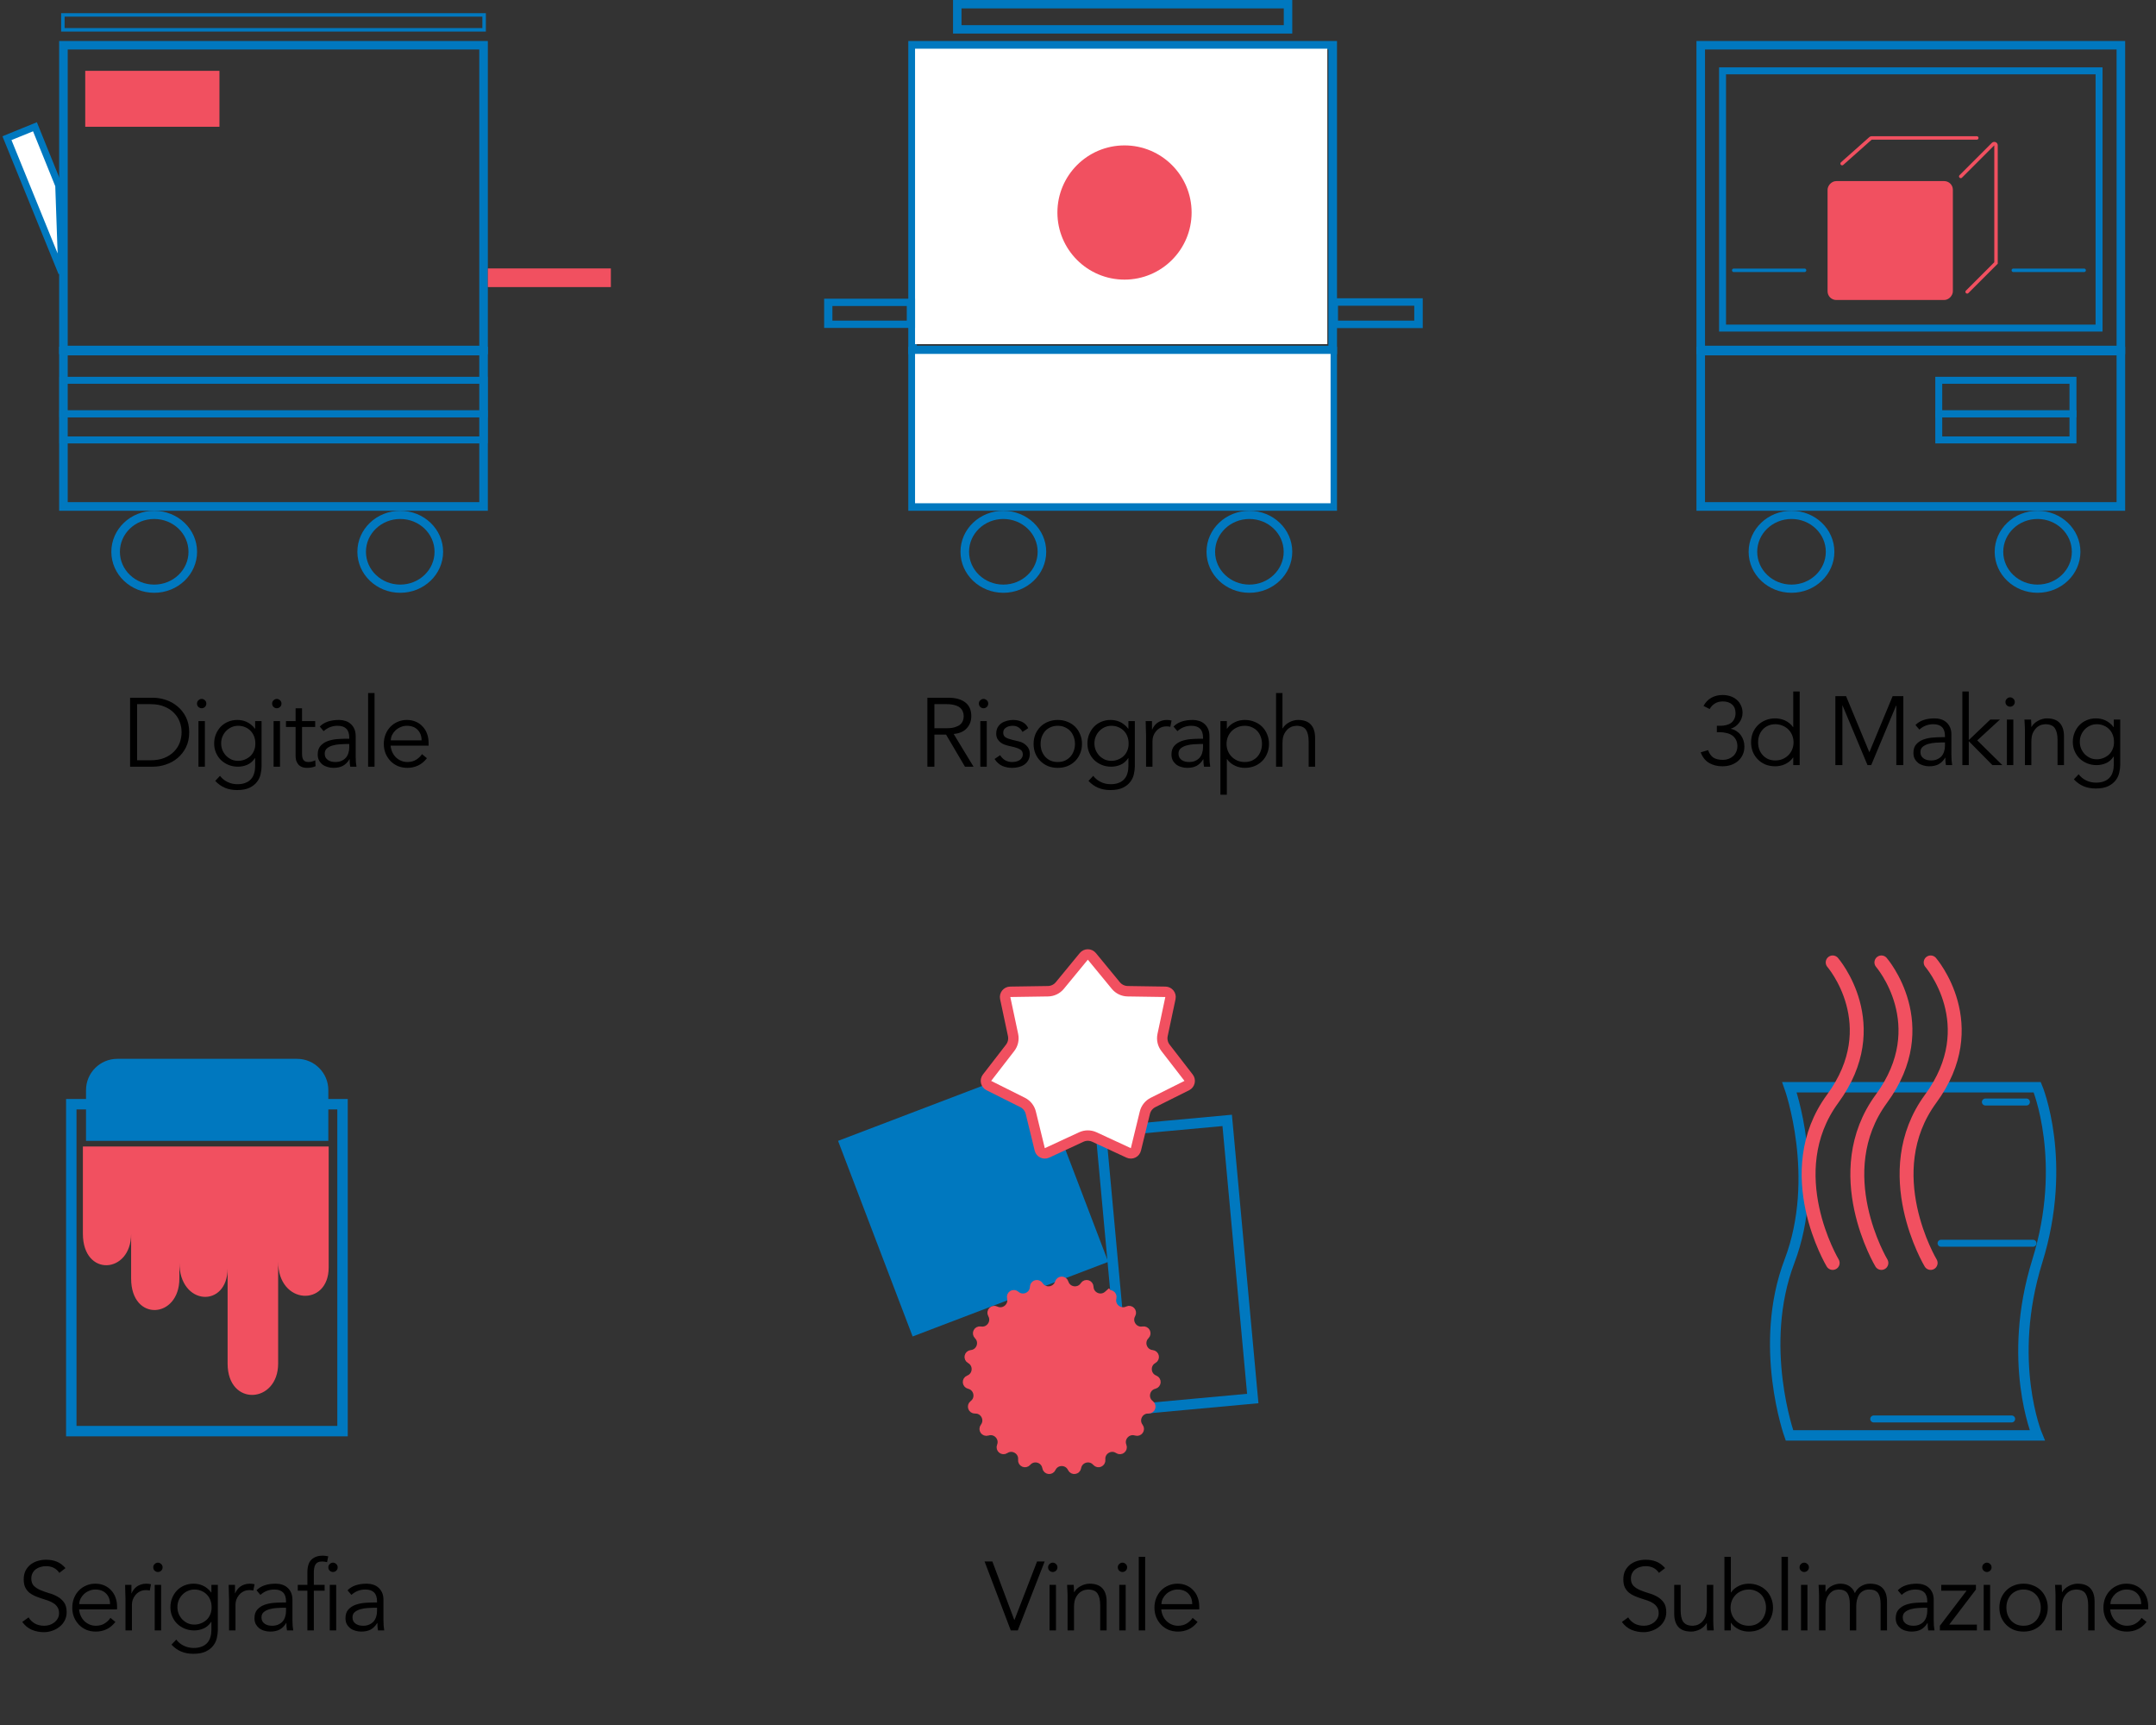 <svg width="620" height="496" viewBox="0 0 620 496" fill="none" xmlns="http://www.w3.org/2000/svg">
<rect x="0" y="0" width="620" height="496" fill="#333333" stroke="none"/>
<path d="M39.424 218.602H43.344C44.856 218.602 46.163 218.378 47.264 217.93C48.384 217.464 49.308 216.857 50.036 216.11C50.783 215.345 51.333 214.486 51.688 213.534C52.043 212.564 52.22 211.565 52.22 210.538C52.22 209.512 52.043 208.522 51.688 207.57C51.333 206.6 50.783 205.741 50.036 204.994C49.308 204.229 48.384 203.622 47.264 203.174C46.163 202.708 44.856 202.474 43.344 202.474H39.424V218.602ZM37.408 200.626H43.988C45.22 200.626 46.452 200.832 47.684 201.242C48.935 201.653 50.055 202.278 51.044 203.118C52.052 203.94 52.864 204.976 53.48 206.226C54.096 207.458 54.404 208.896 54.404 210.538C54.404 212.2 54.096 213.646 53.48 214.878C52.864 216.11 52.052 217.146 51.044 217.986C50.055 218.808 48.935 219.424 47.684 219.834C46.452 220.245 45.22 220.45 43.988 220.45H37.408V200.626ZM59.338 202.306C59.338 202.698 59.198 203.025 58.918 203.286C58.638 203.529 58.33 203.65 57.994 203.65C57.658 203.65 57.35 203.529 57.07 203.286C56.79 203.025 56.65 202.698 56.65 202.306C56.65 201.914 56.79 201.597 57.07 201.354C57.35 201.093 57.658 200.962 57.994 200.962C58.33 200.962 58.638 201.093 58.918 201.354C59.198 201.597 59.338 201.914 59.338 202.306ZM58.918 220.45H57.07V207.346H58.918V220.45ZM63.6 213.73C63.6 214.421 63.722 215.074 63.965 215.69C64.226 216.288 64.571 216.82 65.001 217.286C65.448 217.734 65.962 218.098 66.54 218.378C67.138 218.64 67.782 218.77 68.472 218.77C69.144 218.77 69.779 218.649 70.376 218.406C70.993 218.164 71.534 217.828 72.001 217.398C72.467 216.95 72.822 216.418 73.064 215.802C73.326 215.186 73.447 214.496 73.428 213.73C73.428 213.04 73.317 212.396 73.093 211.798C72.868 211.182 72.542 210.65 72.112 210.202C71.683 209.736 71.16 209.372 70.544 209.11C69.928 208.83 69.238 208.69 68.472 208.69C67.782 208.69 67.138 208.83 66.54 209.11C65.962 209.372 65.448 209.736 65.001 210.202C64.571 210.65 64.226 211.182 63.965 211.798C63.722 212.396 63.6 213.04 63.6 213.73ZM63.264 223.082C63.806 223.81 64.506 224.389 65.365 224.818C66.242 225.266 67.213 225.49 68.276 225.49C69.21 225.49 70.003 225.35 70.656 225.07C71.31 224.809 71.832 224.445 72.225 223.978C72.635 223.512 72.924 222.961 73.093 222.326C73.279 221.71 73.373 221.048 73.373 220.338V217.986H73.317C72.719 218.882 71.991 219.517 71.132 219.89C70.274 220.264 69.368 220.45 68.416 220.45C67.465 220.45 66.569 220.282 65.728 219.946C64.907 219.61 64.189 219.153 63.572 218.574C62.956 217.977 62.471 217.268 62.117 216.446C61.762 215.625 61.584 214.738 61.584 213.786C61.584 212.834 61.752 211.948 62.089 211.126C62.425 210.305 62.882 209.586 63.461 208.97C64.058 208.354 64.758 207.878 65.561 207.542C66.382 207.188 67.278 207.01 68.249 207.01C68.641 207.01 69.051 207.048 69.481 207.122C69.928 207.197 70.367 207.328 70.796 207.514C71.245 207.701 71.683 207.962 72.112 208.298C72.542 208.616 72.943 209.026 73.317 209.53H73.373V207.346H75.221V220.338C75.221 221.048 75.127 221.804 74.941 222.606C74.772 223.409 74.427 224.146 73.904 224.818C73.4 225.49 72.691 226.05 71.776 226.498C70.862 226.946 69.667 227.17 68.192 227.17C66.886 227.17 65.719 226.956 64.692 226.526C63.666 226.097 62.733 225.434 61.892 224.538L63.264 223.082ZM80.942 202.306C80.942 202.698 80.802 203.025 80.522 203.286C80.242 203.529 79.934 203.65 79.598 203.65C79.262 203.65 78.954 203.529 78.674 203.286C78.394 203.025 78.254 202.698 78.254 202.306C78.254 201.914 78.394 201.597 78.674 201.354C78.954 201.093 79.262 200.962 79.598 200.962C79.934 200.962 80.242 201.093 80.522 201.354C80.802 201.597 80.942 201.914 80.942 202.306ZM80.522 220.45H78.674V207.346H80.522V220.45ZM90.636 209.026H86.856V216.754C86.856 217.24 86.903 217.641 86.996 217.958C87.09 218.257 87.22 218.49 87.388 218.658C87.556 218.826 87.752 218.948 87.976 219.022C88.219 219.078 88.48 219.106 88.76 219.106C89.078 219.106 89.404 219.06 89.74 218.966C90.076 218.873 90.384 218.752 90.664 218.602L90.748 220.31C90.058 220.628 89.227 220.786 88.256 220.786C87.902 220.786 87.528 220.74 87.136 220.646C86.763 220.553 86.418 220.376 86.1 220.114C85.783 219.853 85.522 219.498 85.316 219.05C85.111 218.602 85.008 218.014 85.008 217.286V209.026H82.236V207.346H85.008V203.65H86.856V207.346H90.636V209.026ZM99.485 213.926C99.018 213.926 98.43 213.954 97.721 214.01C97.03 214.048 96.358 214.16 95.705 214.346C95.07 214.514 94.52 214.785 94.053 215.158C93.605 215.532 93.381 216.045 93.381 216.698C93.381 217.128 93.465 217.501 93.633 217.818C93.82 218.117 94.062 218.369 94.361 218.574C94.66 218.761 94.986 218.901 95.341 218.994C95.714 219.069 96.088 219.106 96.461 219.106C97.133 219.106 97.712 218.994 98.197 218.77C98.701 218.546 99.121 218.248 99.457 217.874C99.793 217.482 100.036 217.034 100.185 216.53C100.353 216.008 100.437 215.457 100.437 214.878V213.926H99.485ZM100.437 212.414V212.078C100.437 209.82 99.317 208.69 97.077 208.69C95.546 208.69 94.212 209.204 93.073 210.23L91.953 208.914C93.185 207.645 95.033 207.01 97.497 207.01C98.132 207.01 98.738 207.104 99.317 207.29C99.914 207.477 100.428 207.766 100.857 208.158C101.286 208.532 101.632 209.008 101.893 209.586C102.154 210.165 102.285 210.856 102.285 211.658V217.51C102.285 218.014 102.304 218.546 102.341 219.106C102.397 219.648 102.453 220.096 102.509 220.45H100.717C100.661 220.133 100.614 219.788 100.577 219.414C100.558 219.041 100.549 218.677 100.549 218.322H100.493C99.952 219.2 99.308 219.834 98.561 220.226C97.833 220.6 96.937 220.786 95.873 220.786C95.294 220.786 94.734 220.702 94.193 220.534C93.652 220.385 93.166 220.152 92.737 219.834C92.326 219.498 91.99 219.097 91.729 218.63C91.486 218.145 91.365 217.585 91.365 216.95C91.365 215.886 91.636 215.056 92.177 214.458C92.737 213.842 93.428 213.385 94.249 213.086C95.089 212.788 95.976 212.601 96.909 212.526C97.861 212.452 98.729 212.414 99.513 212.414H100.437ZM107.705 220.45H105.857V199.282H107.705V220.45ZM121.235 212.89C121.235 211.64 120.862 210.632 120.115 209.866C119.369 209.082 118.323 208.69 116.979 208.69C116.382 208.69 115.803 208.812 115.243 209.054C114.683 209.278 114.189 209.586 113.759 209.978C113.349 210.37 113.013 210.818 112.751 211.322C112.509 211.826 112.387 212.349 112.387 212.89H121.235ZM112.331 214.402C112.387 215.056 112.546 215.672 112.807 216.25C113.069 216.829 113.414 217.333 113.843 217.762C114.273 218.173 114.767 218.5 115.327 218.742C115.887 218.985 116.494 219.106 117.147 219.106C118.137 219.106 118.986 218.882 119.695 218.434C120.423 217.968 120.974 217.436 121.347 216.838L122.775 218.014C121.991 219.004 121.123 219.713 120.171 220.142C119.238 220.572 118.23 220.786 117.147 220.786C116.177 220.786 115.271 220.618 114.431 220.282C113.61 219.928 112.901 219.442 112.303 218.826C111.706 218.21 111.23 217.482 110.875 216.642C110.539 215.802 110.371 214.888 110.371 213.898C110.371 212.909 110.539 211.994 110.875 211.154C111.211 210.314 111.678 209.586 112.275 208.97C112.873 208.354 113.573 207.878 114.375 207.542C115.178 207.188 116.046 207.01 116.979 207.01C117.969 207.01 118.855 207.188 119.639 207.542C120.423 207.897 121.077 208.373 121.599 208.97C122.141 209.549 122.551 210.24 122.831 211.042C123.111 211.826 123.251 212.666 123.251 213.562V214.402H112.331Z" fill="black"/>
<path d="M10.053 36.449L2 39.728L17.766 78.45L16.888 53.339L10.053 36.449Z" fill="white" stroke="#0078BF" stroke-width="2"/>
<path fill-rule="evenodd" clip-rule="evenodd" d="M137.824 14.226H19.474V99.408H137.824V14.226ZM17.008 11.792V101.842H140.29V11.792H17.008Z" fill="#0078BF"/>
<path fill-rule="evenodd" clip-rule="evenodd" d="M137.824 102.18H19.474V144.384H137.824V102.18ZM17.008 99.698V146.866H140.29V99.698H17.008Z" fill="#0078BF"/>
<path fill-rule="evenodd" clip-rule="evenodd" d="M44.344 168.092C49.791 168.092 54.207 163.868 54.207 158.658C54.207 153.448 49.791 149.225 44.344 149.225C38.898 149.225 34.482 153.448 34.482 158.658C34.482 163.868 38.898 168.092 44.344 168.092ZM44.344 170.451C51.153 170.451 56.673 165.171 56.673 158.658C56.673 152.146 51.153 146.866 44.344 146.866C37.536 146.866 32.016 152.146 32.016 158.658C32.016 165.171 37.536 170.451 44.344 170.451Z" fill="#0078BF"/>
<path fill-rule="evenodd" clip-rule="evenodd" d="M115.097 168.092C120.544 168.092 124.96 163.868 124.96 158.658C124.96 153.448 120.544 149.225 115.097 149.225C109.651 149.225 105.235 153.448 105.235 158.658C105.235 163.868 109.651 168.092 115.097 168.092ZM115.097 170.451C121.906 170.451 127.426 165.171 127.426 158.658C127.426 152.146 121.906 146.866 115.097 146.866C108.289 146.866 102.769 152.146 102.769 158.658C102.769 165.171 108.289 170.451 115.097 170.451Z" fill="#0078BF"/>
<rect x="18.08" y="4.288" width="121.138" height="4.288" stroke="#0078BF"/>
<rect x="18.08" y="109.346" width="121.138" height="9.648" stroke="#0078BF" stroke-width="2"/>
<rect width="38.593" height="16.08" transform="matrix(1 0 0 -1 24.512 36.449)" fill="#F15060"/>
<rect x="140.29" y="77.185" width="35.377" height="5.36" fill="#F15060"/>
<rect x="18.08" y="118.994" width="121.138" height="7.504" stroke="#0078BF" stroke-width="2"/>
<path d="M493.712 208.688H494.748C495.327 208.688 495.877 208.623 496.4 208.492C496.941 208.361 497.408 208.156 497.8 207.876C498.192 207.577 498.5 207.195 498.724 206.728C498.967 206.261 499.088 205.701 499.088 205.048C499.088 203.984 498.761 203.163 498.108 202.584C497.473 201.987 496.577 201.688 495.42 201.688C494.58 201.688 493.843 201.875 493.208 202.248C492.573 202.621 492.051 203.163 491.64 203.872L489.876 202.976C490.473 201.912 491.229 201.128 492.144 200.624C493.077 200.101 494.151 199.84 495.364 199.84C496.148 199.84 496.885 199.952 497.576 200.176C498.267 200.4 498.873 200.736 499.396 201.184C499.919 201.613 500.329 202.155 500.628 202.808C500.945 203.443 501.104 204.171 501.104 204.992C501.104 205.533 501.011 206.047 500.824 206.532C500.656 207.017 500.413 207.456 500.096 207.848C499.797 208.24 499.443 208.585 499.032 208.884C498.621 209.164 498.192 209.379 497.744 209.528L497.828 209.584C498.388 209.696 498.901 209.911 499.368 210.228C499.835 210.527 500.236 210.9 500.572 211.348C500.908 211.796 501.169 212.3 501.356 212.86C501.543 213.42 501.636 214.008 501.636 214.624C501.636 215.539 501.468 216.351 501.132 217.06C500.796 217.769 500.339 218.367 499.76 218.852C499.181 219.337 498.509 219.711 497.744 219.972C496.979 220.215 496.167 220.336 495.308 220.336C493.852 220.336 492.583 220.019 491.5 219.384C490.417 218.749 489.605 217.732 489.064 216.332L491.192 215.688C491.528 216.64 492.023 217.349 492.676 217.816C493.348 218.264 494.281 218.488 495.476 218.488C496.036 218.488 496.568 218.395 497.072 218.208C497.576 218.021 498.015 217.76 498.388 217.424C498.78 217.069 499.079 216.649 499.284 216.164C499.508 215.679 499.62 215.147 499.62 214.568C499.62 213.821 499.48 213.196 499.2 212.692C498.92 212.169 498.547 211.749 498.08 211.432C497.613 211.115 497.072 210.891 496.456 210.76C495.859 210.611 495.233 210.536 494.58 210.536H493.712V208.688ZM505.575 213.448C505.575 214.176 505.687 214.857 505.911 215.492C506.153 216.127 506.489 216.677 506.919 217.144C507.348 217.611 507.861 217.984 508.459 218.264C509.075 218.525 509.765 218.656 510.531 218.656C511.277 218.656 511.968 218.525 512.603 218.264C513.256 217.984 513.816 217.611 514.283 217.144C514.749 216.677 515.113 216.127 515.375 215.492C515.636 214.857 515.767 214.176 515.767 213.448C515.767 212.72 515.636 212.039 515.375 211.404C515.113 210.769 514.749 210.219 514.283 209.752C513.816 209.285 513.256 208.921 512.603 208.66C511.968 208.38 511.277 208.24 510.531 208.24C509.765 208.24 509.075 208.38 508.459 208.66C507.861 208.921 507.348 209.285 506.919 209.752C506.489 210.219 506.153 210.769 505.911 211.404C505.687 212.039 505.575 212.72 505.575 213.448ZM517.531 220H515.683V217.816H515.627C515.328 218.264 514.973 218.647 514.563 218.964C514.152 219.281 513.723 219.543 513.275 219.748C512.827 219.953 512.36 220.103 511.875 220.196C511.408 220.289 510.96 220.336 510.531 220.336C509.504 220.336 508.561 220.168 507.703 219.832C506.863 219.477 506.135 218.992 505.519 218.376C504.903 217.76 504.417 217.032 504.063 216.192C503.727 215.352 503.559 214.437 503.559 213.448C503.559 212.459 503.727 211.544 504.063 210.704C504.417 209.864 504.903 209.136 505.519 208.52C506.135 207.904 506.863 207.428 507.703 207.092C508.561 206.737 509.504 206.56 510.531 206.56C510.96 206.56 511.408 206.607 511.875 206.7C512.36 206.793 512.827 206.943 513.275 207.148C513.723 207.353 514.152 207.615 514.563 207.932C514.973 208.249 515.328 208.632 515.627 209.08H515.683V198.832H517.531V220ZM537.569 216.304L544.261 200.176H547.341V220H545.325V202.864H545.269L538.101 220H537.037L529.869 202.864H529.813V220H527.797V200.176H530.877L537.569 216.304ZM558.363 213.476C557.896 213.476 557.308 213.504 556.599 213.56C555.908 213.597 555.236 213.709 554.583 213.896C553.948 214.064 553.398 214.335 552.931 214.708C552.483 215.081 552.259 215.595 552.259 216.248C552.259 216.677 552.343 217.051 552.511 217.368C552.698 217.667 552.94 217.919 553.239 218.124C553.538 218.311 553.864 218.451 554.219 218.544C554.592 218.619 554.966 218.656 555.339 218.656C556.011 218.656 556.59 218.544 557.075 218.32C557.579 218.096 557.999 217.797 558.335 217.424C558.671 217.032 558.914 216.584 559.063 216.08C559.231 215.557 559.315 215.007 559.315 214.428V213.476H558.363ZM559.315 211.964V211.628C559.315 209.369 558.195 208.24 555.955 208.24C554.424 208.24 553.09 208.753 551.951 209.78L550.831 208.464C552.063 207.195 553.911 206.56 556.375 206.56C557.01 206.56 557.616 206.653 558.195 206.84C558.792 207.027 559.306 207.316 559.735 207.708C560.164 208.081 560.51 208.557 560.771 209.136C561.032 209.715 561.163 210.405 561.163 211.208V217.06C561.163 217.564 561.182 218.096 561.219 218.656C561.275 219.197 561.331 219.645 561.387 220H559.595C559.539 219.683 559.492 219.337 559.455 218.964C559.436 218.591 559.427 218.227 559.427 217.872H559.371C558.83 218.749 558.186 219.384 557.439 219.776C556.711 220.149 555.815 220.336 554.751 220.336C554.172 220.336 553.612 220.252 553.071 220.084C552.53 219.935 552.044 219.701 551.615 219.384C551.204 219.048 550.868 218.647 550.607 218.18C550.364 217.695 550.243 217.135 550.243 216.5C550.243 215.436 550.514 214.605 551.055 214.008C551.615 213.392 552.306 212.935 553.127 212.636C553.967 212.337 554.854 212.151 555.787 212.076C556.739 212.001 557.607 211.964 558.391 211.964H559.315ZM566.162 212.804L572.35 206.896H575.122L568.598 212.888L575.822 220H572.966L566.162 213.112V220H564.314V198.832H566.162V212.804ZM579.39 201.856C579.39 202.248 579.25 202.575 578.97 202.836C578.69 203.079 578.382 203.2 578.046 203.2C577.71 203.2 577.402 203.079 577.122 202.836C576.842 202.575 576.702 202.248 576.702 201.856C576.702 201.464 576.842 201.147 577.122 200.904C577.402 200.643 577.71 200.512 578.046 200.512C578.382 200.512 578.69 200.643 578.97 200.904C579.25 201.147 579.39 201.464 579.39 201.856ZM578.97 220H577.122V206.896H578.97V220ZM584.073 206.896C584.11 207.251 584.129 207.605 584.129 207.96C584.147 208.296 584.157 208.641 584.157 208.996H584.213C584.418 208.641 584.679 208.315 584.997 208.016C585.314 207.717 585.669 207.465 586.061 207.26C586.453 207.036 586.863 206.868 587.293 206.756C587.741 206.625 588.179 206.56 588.609 206.56C590.289 206.56 591.53 207.008 592.333 207.904C593.135 208.781 593.537 210.041 593.537 211.684V220H591.689V212.748C591.689 211.292 591.437 210.181 590.933 209.416C590.429 208.632 589.495 208.24 588.133 208.24C588.039 208.24 587.778 208.277 587.349 208.352C586.919 208.427 586.462 208.632 585.977 208.968C585.51 209.304 585.09 209.808 584.717 210.48C584.343 211.152 584.157 212.085 584.157 213.28V220H582.309V209.78C582.309 209.425 582.29 208.977 582.253 208.436C582.234 207.895 582.206 207.381 582.169 206.896H584.073ZM598.091 213.28C598.091 213.971 598.213 214.624 598.455 215.24C598.717 215.837 599.062 216.369 599.491 216.836C599.939 217.284 600.453 217.648 601.031 217.928C601.629 218.189 602.273 218.32 602.963 218.32C603.635 218.32 604.27 218.199 604.867 217.956C605.483 217.713 606.025 217.377 606.491 216.948C606.958 216.5 607.313 215.968 607.555 215.352C607.817 214.736 607.938 214.045 607.919 213.28C607.919 212.589 607.807 211.945 607.583 211.348C607.359 210.732 607.033 210.2 606.603 209.752C606.174 209.285 605.651 208.921 605.035 208.66C604.419 208.38 603.729 208.24 602.963 208.24C602.273 208.24 601.629 208.38 601.031 208.66C600.453 208.921 599.939 209.285 599.491 209.752C599.062 210.2 598.717 210.732 598.455 211.348C598.213 211.945 598.091 212.589 598.091 213.28ZM597.755 222.632C598.297 223.36 598.997 223.939 599.855 224.368C600.733 224.816 601.703 225.04 602.767 225.04C603.701 225.04 604.494 224.9 605.147 224.62C605.801 224.359 606.323 223.995 606.715 223.528C607.126 223.061 607.415 222.511 607.583 221.876C607.77 221.26 607.863 220.597 607.863 219.888V217.536H607.807C607.21 218.432 606.482 219.067 605.623 219.44C604.765 219.813 603.859 220 602.907 220C601.955 220 601.059 219.832 600.219 219.496C599.398 219.16 598.679 218.703 598.063 218.124C597.447 217.527 596.962 216.817 596.607 215.996C596.253 215.175 596.075 214.288 596.075 213.336C596.075 212.384 596.243 211.497 596.579 210.676C596.915 209.855 597.373 209.136 597.951 208.52C598.549 207.904 599.249 207.428 600.051 207.092C600.873 206.737 601.769 206.56 602.739 206.56C603.131 206.56 603.542 206.597 603.971 206.672C604.419 206.747 604.858 206.877 605.287 207.064C605.735 207.251 606.174 207.512 606.603 207.848C607.033 208.165 607.434 208.576 607.807 209.08H607.863V206.896H609.711V219.888C609.711 220.597 609.618 221.353 609.431 222.156C609.263 222.959 608.918 223.696 608.395 224.368C607.891 225.04 607.182 225.6 606.267 226.048C605.353 226.496 604.158 226.72 602.683 226.72C601.377 226.72 600.21 226.505 599.183 226.076C598.157 225.647 597.223 224.984 596.383 224.088L597.755 222.632Z" fill="black"/>
<path fill-rule="evenodd" clip-rule="evenodd" d="M608.663 14.226H490.313V99.407H608.663V14.226ZM487.847 11.792V101.841H611.129V11.792H487.847Z" fill="#0078BF"/>
<path fill-rule="evenodd" clip-rule="evenodd" d="M608.663 102.18H490.313V144.383H608.663V102.18ZM487.847 99.697V146.866H611.129V99.697H487.847Z" fill="#0078BF"/>
<path fill-rule="evenodd" clip-rule="evenodd" d="M515.183 168.092C520.63 168.092 525.046 163.868 525.046 158.658C525.046 153.448 520.63 149.224 515.183 149.224C509.736 149.224 505.321 153.448 505.321 158.658C505.321 163.868 509.736 168.092 515.183 168.092ZM515.183 170.45C521.992 170.45 527.512 165.171 527.512 158.658C527.512 152.145 521.992 146.866 515.183 146.866C508.375 146.866 502.855 152.145 502.855 158.658C502.855 165.171 508.375 170.45 515.183 170.45Z" fill="#0078BF"/>
<path fill-rule="evenodd" clip-rule="evenodd" d="M585.936 168.092C591.383 168.092 595.799 163.868 595.799 158.658C595.799 153.448 591.383 149.224 585.936 149.224C580.489 149.224 576.074 153.448 576.074 158.658C576.074 163.868 580.489 168.092 585.936 168.092ZM585.936 170.45C592.745 170.45 598.265 165.171 598.265 158.658C598.265 152.145 592.745 146.866 585.936 146.866C579.128 146.866 573.608 152.145 573.608 158.658C573.608 165.171 579.128 170.45 585.936 170.45Z" fill="#0078BF"/>
<rect x="557.528" y="109.345" width="38.593" height="9.648" stroke="#0078BF" stroke-width="2"/>
<rect width="108.274" height="73.969" transform="matrix(1 0 0 -1 495.351 94.337)" stroke="#0078BF" stroke-width="2"/>
<path d="M498.567 77.721H518.935M578.968 77.721H599.337" stroke="#0078BF" stroke-linecap="round"/>
<rect width="35.033" height="33.19" rx="2" transform="matrix(1 0 0 -1 526.054 85.761)" fill="#F15060" stroke="#F15060"/>
<path d="M563.853 50.727L573.141 41.44C573.456 41.125 573.994 41.348 573.994 41.793V75.62L565.697 83.917M568.463 39.664C568.463 39.664 550.817 39.664 538.227 39.664C538.105 39.664 537.988 39.709 537.897 39.791L529.741 47.04" stroke="#F15060" stroke-linecap="round"/>
<rect x="557.528" y="118.993" width="38.593" height="7.504" stroke="#0078BF" stroke-width="2"/>
<path d="M477.068 452.258C476.191 450.97 474.912 450.326 473.232 450.326C472.709 450.326 472.196 450.401 471.692 450.55C471.188 450.681 470.731 450.895 470.32 451.194C469.928 451.474 469.611 451.847 469.368 452.314C469.125 452.762 469.004 453.294 469.004 453.91C469.004 454.806 469.256 455.506 469.76 456.01C470.264 456.495 470.889 456.897 471.636 457.214C472.383 457.531 473.195 457.821 474.072 458.082C474.968 458.325 475.789 458.661 476.536 459.09C477.283 459.501 477.908 460.051 478.412 460.742C478.916 461.433 479.168 462.375 479.168 463.57C479.168 464.466 478.972 465.278 478.58 466.006C478.207 466.715 477.703 467.313 477.068 467.798C476.452 468.283 475.752 468.657 474.968 468.918C474.203 469.179 473.428 469.31 472.644 469.31C471.431 469.31 470.273 469.086 469.172 468.638C468.089 468.171 467.165 467.415 466.4 466.37L468.22 465.054C468.649 465.782 469.247 466.37 470.012 466.818C470.777 467.247 471.683 467.462 472.728 467.462C473.232 467.462 473.736 467.387 474.24 467.238C474.744 467.07 475.192 466.837 475.584 466.538C475.995 466.221 476.331 465.838 476.592 465.39C476.853 464.942 476.984 464.429 476.984 463.85C476.984 463.159 476.835 462.59 476.536 462.142C476.256 461.675 475.873 461.293 475.388 460.994C474.921 460.677 474.38 460.415 473.764 460.21C473.167 460.005 472.541 459.799 471.888 459.594C471.253 459.389 470.628 459.155 470.012 458.894C469.415 458.633 468.873 458.306 468.388 457.914C467.921 457.503 467.539 456.999 467.24 456.402C466.96 455.786 466.82 455.021 466.82 454.106C466.82 453.154 466.997 452.323 467.352 451.614C467.725 450.905 468.211 450.317 468.808 449.85C469.424 449.383 470.115 449.038 470.88 448.814C471.645 448.59 472.429 448.478 473.232 448.478C474.352 448.478 475.369 448.655 476.284 449.01C477.199 449.365 478.048 449.99 478.832 450.886L477.068 452.258ZM490.919 468.806C490.881 468.451 490.853 468.106 490.835 467.77C490.835 467.415 490.835 467.061 490.835 466.706H490.779C490.573 467.061 490.312 467.387 489.995 467.686C489.677 467.985 489.323 468.246 488.931 468.47C488.539 468.675 488.119 468.834 487.671 468.946C487.241 469.077 486.812 469.142 486.383 469.142C484.703 469.142 483.461 468.703 482.659 467.826C481.856 466.93 481.455 465.661 481.455 464.018V455.702H483.303V462.954C483.303 463.682 483.359 464.326 483.471 464.886C483.583 465.446 483.769 465.922 484.031 466.314C484.311 466.687 484.675 466.977 485.123 467.182C485.589 467.369 486.168 467.462 486.859 467.462C486.952 467.462 487.213 467.425 487.643 467.35C488.072 467.275 488.52 467.07 488.987 466.734C489.472 466.398 489.901 465.894 490.275 465.222C490.648 464.55 490.835 463.617 490.835 462.422V455.702H492.683V465.922C492.683 466.277 492.692 466.725 492.711 467.266C492.748 467.807 492.785 468.321 492.823 468.806H490.919ZM507.849 462.254C507.849 461.526 507.728 460.845 507.485 460.21C507.261 459.575 506.935 459.025 506.505 458.558C506.076 458.091 505.553 457.727 504.937 457.466C504.34 457.186 503.659 457.046 502.893 457.046C502.128 457.046 501.428 457.186 500.793 457.466C500.159 457.727 499.608 458.091 499.141 458.558C498.675 459.025 498.311 459.575 498.049 460.21C497.788 460.845 497.657 461.526 497.657 462.254C497.657 462.982 497.788 463.663 498.049 464.298C498.311 464.933 498.675 465.483 499.141 465.95C499.608 466.417 500.159 466.79 500.793 467.07C501.428 467.331 502.128 467.462 502.893 467.462C503.659 467.462 504.34 467.331 504.937 467.07C505.553 466.79 506.076 466.417 506.505 465.95C506.935 465.483 507.261 464.933 507.485 464.298C507.728 463.663 507.849 462.982 507.849 462.254ZM495.893 447.638H497.741V457.886H497.797C498.096 457.438 498.451 457.055 498.861 456.738C499.272 456.421 499.701 456.159 500.149 455.954C500.597 455.749 501.055 455.599 501.521 455.506C502.007 455.413 502.464 455.366 502.893 455.366C503.92 455.366 504.853 455.543 505.693 455.898C506.552 456.234 507.289 456.71 507.905 457.326C508.521 457.942 508.997 458.67 509.333 459.51C509.688 460.35 509.865 461.265 509.865 462.254C509.865 463.243 509.688 464.158 509.333 464.998C508.997 465.838 508.521 466.566 507.905 467.182C507.289 467.798 506.552 468.283 505.693 468.638C504.853 468.974 503.92 469.142 502.893 469.142C502.464 469.142 502.007 469.095 501.521 469.002C501.055 468.909 500.597 468.759 500.149 468.554C499.701 468.349 499.272 468.087 498.861 467.77C498.451 467.453 498.096 467.07 497.797 466.622H497.741V468.806H495.893V447.638ZM514.158 468.806H512.31V447.638H514.158V468.806ZM520.185 450.662C520.185 451.054 520.045 451.381 519.765 451.642C519.485 451.885 519.177 452.006 518.841 452.006C518.505 452.006 518.197 451.885 517.917 451.642C517.637 451.381 517.497 451.054 517.497 450.662C517.497 450.27 517.637 449.953 517.917 449.71C518.197 449.449 518.505 449.318 518.841 449.318C519.177 449.318 519.485 449.449 519.765 449.71C520.045 449.953 520.185 450.27 520.185 450.662ZM519.765 468.806H517.917V455.702H519.765V468.806ZM523.104 458.614C523.104 458.129 523.085 457.643 523.048 457.158C523.029 456.673 523.001 456.187 522.964 455.702H524.952V457.69H525.008C525.456 456.925 526.072 456.346 526.856 455.954C527.658 455.562 528.452 455.366 529.236 455.366C529.59 455.366 529.964 455.403 530.356 455.478C530.766 455.553 531.158 455.693 531.532 455.898C531.905 456.085 532.25 456.355 532.568 456.71C532.904 457.065 533.184 457.522 533.408 458.082C533.781 457.242 534.369 456.579 535.172 456.094C535.993 455.609 536.842 455.366 537.72 455.366C539.4 455.366 540.641 455.814 541.444 456.71C542.246 457.587 542.648 458.847 542.648 460.49V468.806H540.8V461.162C540.8 459.837 540.566 458.819 540.1 458.11C539.633 457.401 538.765 457.046 537.496 457.046C536.805 457.046 536.226 457.186 535.76 457.466C535.293 457.727 534.91 458.082 534.612 458.53C534.332 458.978 534.126 459.491 533.996 460.07C533.865 460.63 533.8 461.218 533.8 461.834V468.806H531.952V461.162C531.952 459.837 531.718 458.819 531.252 458.11C530.785 457.401 529.917 457.046 528.648 457.046C528.536 457.046 528.274 457.083 527.864 457.158C527.472 457.233 527.061 457.438 526.632 457.774C526.202 458.11 525.81 458.614 525.456 459.286C525.12 459.958 524.952 460.891 524.952 462.086V468.806H523.104V458.614ZM553.275 462.282C552.809 462.282 552.221 462.31 551.511 462.366C550.821 462.403 550.149 462.515 549.495 462.702C548.861 462.87 548.31 463.141 547.843 463.514C547.395 463.887 547.171 464.401 547.171 465.054C547.171 465.483 547.255 465.857 547.423 466.174C547.61 466.473 547.853 466.725 548.151 466.93C548.45 467.117 548.777 467.257 549.131 467.35C549.505 467.425 549.878 467.462 550.251 467.462C550.923 467.462 551.502 467.35 551.987 467.126C552.491 466.902 552.911 466.603 553.247 466.23C553.583 465.838 553.826 465.39 553.975 464.886C554.143 464.363 554.227 463.813 554.227 463.234V462.282H553.275ZM554.227 460.77V460.434C554.227 458.175 553.107 457.046 550.867 457.046C549.337 457.046 548.002 457.559 546.863 458.586L545.743 457.27C546.975 456.001 548.823 455.366 551.287 455.366C551.922 455.366 552.529 455.459 553.107 455.646C553.705 455.833 554.218 456.122 554.647 456.514C555.077 456.887 555.422 457.363 555.683 457.942C555.945 458.521 556.075 459.211 556.075 460.014V465.866C556.075 466.37 556.094 466.902 556.131 467.462C556.187 468.003 556.243 468.451 556.299 468.806H554.507C554.451 468.489 554.405 468.143 554.367 467.77C554.349 467.397 554.339 467.033 554.339 466.678H554.283C553.742 467.555 553.098 468.19 552.351 468.582C551.623 468.955 550.727 469.142 549.663 469.142C549.085 469.142 548.525 469.058 547.983 468.89C547.442 468.741 546.957 468.507 546.527 468.19C546.117 467.854 545.781 467.453 545.519 466.986C545.277 466.501 545.155 465.941 545.155 465.306C545.155 464.242 545.426 463.411 545.967 462.814C546.527 462.198 547.218 461.741 548.039 461.442C548.879 461.143 549.766 460.957 550.699 460.882C551.651 460.807 552.519 460.77 553.303 460.77H554.227ZM568.215 457.046L560.543 467.126H568.495V468.806H557.855V467.462L565.527 457.382H558.247V455.702H568.215V457.046ZM572.717 450.662C572.717 451.054 572.577 451.381 572.297 451.642C572.017 451.885 571.709 452.006 571.373 452.006C571.037 452.006 570.729 451.885 570.449 451.642C570.169 451.381 570.029 451.054 570.029 450.662C570.029 450.27 570.169 449.953 570.449 449.71C570.729 449.449 571.037 449.318 571.373 449.318C571.709 449.318 572.017 449.449 572.297 449.71C572.577 449.953 572.717 450.27 572.717 450.662ZM572.297 468.806H570.449V455.702H572.297V468.806ZM586.863 462.254C586.863 461.526 586.742 460.845 586.499 460.21C586.275 459.575 585.949 459.025 585.519 458.558C585.09 458.091 584.567 457.727 583.951 457.466C583.354 457.186 582.673 457.046 581.907 457.046C581.142 457.046 580.451 457.186 579.835 457.466C579.238 457.727 578.725 458.091 578.295 458.558C577.885 459.025 577.558 459.575 577.315 460.21C577.091 460.845 576.979 461.526 576.979 462.254C576.979 462.982 577.091 463.663 577.315 464.298C577.558 464.933 577.885 465.483 578.295 465.95C578.725 466.417 579.238 466.79 579.835 467.07C580.451 467.331 581.142 467.462 581.907 467.462C582.673 467.462 583.354 467.331 583.951 467.07C584.567 466.79 585.09 466.417 585.519 465.95C585.949 465.483 586.275 464.933 586.499 464.298C586.742 463.663 586.863 462.982 586.863 462.254ZM588.879 462.254C588.879 463.243 588.702 464.158 588.347 464.998C588.011 465.838 587.535 466.566 586.919 467.182C586.303 467.798 585.566 468.283 584.707 468.638C583.867 468.974 582.934 469.142 581.907 469.142C580.899 469.142 579.966 468.974 579.107 468.638C578.267 468.283 577.539 467.798 576.923 467.182C576.307 466.566 575.822 465.838 575.467 464.998C575.131 464.158 574.963 463.243 574.963 462.254C574.963 461.265 575.131 460.35 575.467 459.51C575.822 458.67 576.307 457.942 576.923 457.326C577.539 456.71 578.267 456.234 579.107 455.898C579.966 455.543 580.899 455.366 581.907 455.366C582.934 455.366 583.867 455.543 584.707 455.898C585.566 456.234 586.303 456.71 586.919 457.326C587.535 457.942 588.011 458.67 588.347 459.51C588.702 460.35 588.879 461.265 588.879 462.254ZM592.877 455.702C592.914 456.057 592.933 456.411 592.933 456.766C592.952 457.102 592.961 457.447 592.961 457.802H593.017C593.222 457.447 593.484 457.121 593.801 456.822C594.118 456.523 594.473 456.271 594.865 456.066C595.257 455.842 595.668 455.674 596.097 455.562C596.545 455.431 596.984 455.366 597.413 455.366C599.093 455.366 600.334 455.814 601.137 456.71C601.94 457.587 602.341 458.847 602.341 460.49V468.806H600.493V461.554C600.493 460.098 600.241 458.987 599.737 458.222C599.233 457.438 598.3 457.046 596.937 457.046C596.844 457.046 596.582 457.083 596.153 457.158C595.724 457.233 595.266 457.438 594.781 457.774C594.314 458.11 593.894 458.614 593.521 459.286C593.148 459.958 592.961 460.891 592.961 462.086V468.806H591.113V458.586C591.113 458.231 591.094 457.783 591.057 457.242C591.038 456.701 591.01 456.187 590.973 455.702H592.877ZM615.743 461.246C615.743 459.995 615.37 458.987 614.623 458.222C613.877 457.438 612.831 457.046 611.487 457.046C610.89 457.046 610.311 457.167 609.751 457.41C609.191 457.634 608.697 457.942 608.267 458.334C607.857 458.726 607.521 459.174 607.259 459.678C607.017 460.182 606.895 460.705 606.895 461.246H615.743ZM606.839 462.758C606.895 463.411 607.054 464.027 607.315 464.606C607.577 465.185 607.922 465.689 608.351 466.118C608.781 466.529 609.275 466.855 609.835 467.098C610.395 467.341 611.002 467.462 611.655 467.462C612.645 467.462 613.494 467.238 614.203 466.79C614.931 466.323 615.482 465.791 615.855 465.194L617.283 466.37C616.499 467.359 615.631 468.069 614.679 468.498C613.746 468.927 612.738 469.142 611.655 469.142C610.685 469.142 609.779 468.974 608.939 468.638C608.118 468.283 607.409 467.798 606.811 467.182C606.214 466.566 605.738 465.838 605.383 464.998C605.047 464.158 604.879 463.243 604.879 462.254C604.879 461.265 605.047 460.35 605.383 459.51C605.719 458.67 606.186 457.942 606.783 457.326C607.381 456.71 608.081 456.234 608.883 455.898C609.686 455.543 610.554 455.366 611.487 455.366C612.477 455.366 613.363 455.543 614.147 455.898C614.931 456.253 615.585 456.729 616.107 457.326C616.649 457.905 617.059 458.595 617.339 459.398C617.619 460.182 617.759 461.022 617.759 461.918V462.758H606.839Z" fill="black"/>
<path d="M585.85 312.619H514.594C514.594 312.619 523.815 338.417 514.594 362.672C505.372 386.928 514.594 412.725 514.594 412.725H585.85C585.85 412.725 576.908 391.414 585.85 362.672C594.792 333.93 585.85 312.619 585.85 312.619Z" stroke="#0078BF" stroke-width="3"/>
<path d="M527.022 276.732C527.022 276.732 542.604 294.676 527.022 315.925C511.439 337.174 527.022 363.144 527.022 363.144" stroke="#F15060" stroke-width="4" stroke-linecap="round"/>
<path d="M541.031 276.732C541.031 276.732 556.613 294.676 541.031 315.925C525.448 337.174 541.031 363.144 541.031 363.144" stroke="#F15060" stroke-width="4" stroke-linecap="round"/>
<path d="M555.196 276.732C555.196 276.732 570.779 294.676 555.196 315.925C539.614 337.174 555.196 363.144 555.196 363.144" stroke="#F15060" stroke-width="4" stroke-linecap="round"/>
<path d="M538.827 408.003H578.491M570.936 316.869H582.741M558.187 357.478H584.63" stroke="#0078BF" stroke-width="2" stroke-linecap="round"/>
<path d="M268.704 209.39H272.288C273.184 209.39 273.94 209.297 274.556 209.11C275.191 208.924 275.695 208.681 276.068 208.382C276.441 208.065 276.712 207.701 276.88 207.29C277.048 206.861 277.132 206.404 277.132 205.918C277.132 205.452 277.048 205.013 276.88 204.602C276.712 204.173 276.441 203.8 276.068 203.482C275.695 203.165 275.191 202.922 274.556 202.754C273.94 202.568 273.184 202.474 272.288 202.474H268.704V209.39ZM268.704 220.45H266.688V200.626H272.792C274.808 200.626 276.395 201.065 277.552 201.942C278.728 202.82 279.316 204.145 279.316 205.918C279.316 207.3 278.877 208.466 278 209.418C277.141 210.352 275.891 210.893 274.248 211.042L279.96 220.45H277.496L272.064 211.238H268.704V220.45ZM284.182 202.306C284.182 202.698 284.042 203.025 283.762 203.286C283.482 203.529 283.174 203.65 282.838 203.65C282.502 203.65 282.194 203.529 281.914 203.286C281.634 203.025 281.494 202.698 281.494 202.306C281.494 201.914 281.634 201.597 281.914 201.354C282.194 201.093 282.502 200.962 282.838 200.962C283.174 200.962 283.482 201.093 283.762 201.354C284.042 201.597 284.182 201.914 284.182 202.306ZM283.762 220.45H281.914V207.346H283.762V220.45ZM294.044 210.454C293.764 209.913 293.391 209.484 292.924 209.166C292.458 208.849 291.888 208.69 291.216 208.69C290.899 208.69 290.572 208.728 290.236 208.802C289.919 208.877 289.63 208.998 289.368 209.166C289.107 209.316 288.892 209.512 288.724 209.754C288.575 209.997 288.5 210.296 288.5 210.65C288.5 211.266 288.715 211.714 289.144 211.994C289.574 212.274 290.218 212.517 291.076 212.722L292.952 213.17C293.867 213.376 294.623 213.796 295.22 214.43C295.836 215.046 296.144 215.821 296.144 216.754C296.144 217.464 295.995 218.08 295.696 218.602C295.416 219.106 295.034 219.526 294.548 219.862C294.082 220.18 293.54 220.413 292.924 220.562C292.308 220.712 291.683 220.786 291.048 220.786C290.04 220.786 289.098 220.6 288.22 220.226C287.362 219.834 286.624 219.172 286.008 218.238L287.604 217.146C287.978 217.744 288.444 218.22 289.004 218.574C289.583 218.929 290.264 219.106 291.048 219.106C291.422 219.106 291.795 219.069 292.168 218.994C292.542 218.901 292.868 218.77 293.148 218.602C293.447 218.416 293.68 218.182 293.848 217.902C294.035 217.622 294.128 217.296 294.128 216.922C294.128 216.269 293.886 215.802 293.4 215.522C292.915 215.224 292.327 214.99 291.636 214.822L289.844 214.402C289.62 214.346 289.312 214.253 288.92 214.122C288.547 213.992 288.174 213.796 287.8 213.534C287.446 213.273 287.138 212.937 286.876 212.526C286.615 212.097 286.484 211.574 286.484 210.958C286.484 210.286 286.615 209.698 286.876 209.194C287.156 208.69 287.52 208.28 287.968 207.962C288.435 207.645 288.958 207.412 289.536 207.262C290.115 207.094 290.712 207.01 291.328 207.01C292.243 207.01 293.092 207.188 293.876 207.542C294.66 207.897 295.267 208.504 295.696 209.362L294.044 210.454ZM309.13 213.898C309.13 213.17 309.009 212.489 308.766 211.854C308.542 211.22 308.215 210.669 307.786 210.202C307.357 209.736 306.834 209.372 306.218 209.11C305.621 208.83 304.939 208.69 304.174 208.69C303.409 208.69 302.718 208.83 302.102 209.11C301.505 209.372 300.991 209.736 300.562 210.202C300.151 210.669 299.825 211.22 299.582 211.854C299.358 212.489 299.246 213.17 299.246 213.898C299.246 214.626 299.358 215.308 299.582 215.942C299.825 216.577 300.151 217.128 300.562 217.594C300.991 218.061 301.505 218.434 302.102 218.714C302.718 218.976 303.409 219.106 304.174 219.106C304.939 219.106 305.621 218.976 306.218 218.714C306.834 218.434 307.357 218.061 307.786 217.594C308.215 217.128 308.542 216.577 308.766 215.942C309.009 215.308 309.13 214.626 309.13 213.898ZM311.146 213.898C311.146 214.888 310.969 215.802 310.614 216.642C310.278 217.482 309.802 218.21 309.186 218.826C308.57 219.442 307.833 219.928 306.974 220.282C306.134 220.618 305.201 220.786 304.174 220.786C303.166 220.786 302.233 220.618 301.374 220.282C300.534 219.928 299.806 219.442 299.19 218.826C298.574 218.21 298.089 217.482 297.734 216.642C297.398 215.802 297.23 214.888 297.23 213.898C297.23 212.909 297.398 211.994 297.734 211.154C298.089 210.314 298.574 209.586 299.19 208.97C299.806 208.354 300.534 207.878 301.374 207.542C302.233 207.188 303.166 207.01 304.174 207.01C305.201 207.01 306.134 207.188 306.974 207.542C307.833 207.878 308.57 208.354 309.186 208.97C309.802 209.586 310.278 210.314 310.614 211.154C310.969 211.994 311.146 212.909 311.146 213.898ZM314.724 213.73C314.724 214.421 314.845 215.074 315.088 215.69C315.349 216.288 315.694 216.82 316.124 217.286C316.572 217.734 317.085 218.098 317.664 218.378C318.261 218.64 318.905 218.77 319.596 218.77C320.268 218.77 320.902 218.649 321.5 218.406C322.116 218.164 322.657 217.828 323.124 217.398C323.59 216.95 323.945 216.418 324.188 215.802C324.449 215.186 324.57 214.496 324.552 213.73C324.552 213.04 324.44 212.396 324.216 211.798C323.992 211.182 323.665 210.65 323.236 210.202C322.806 209.736 322.284 209.372 321.668 209.11C321.052 208.83 320.361 208.69 319.596 208.69C318.905 208.69 318.261 208.83 317.664 209.11C317.085 209.372 316.572 209.736 316.124 210.202C315.694 210.65 315.349 211.182 315.088 211.798C314.845 212.396 314.724 213.04 314.724 213.73ZM314.388 223.082C314.929 223.81 315.629 224.389 316.488 224.818C317.365 225.266 318.336 225.49 319.4 225.49C320.333 225.49 321.126 225.35 321.78 225.07C322.433 224.809 322.956 224.445 323.348 223.978C323.758 223.512 324.048 222.961 324.216 222.326C324.402 221.71 324.496 221.048 324.496 220.338V217.986H324.44C323.842 218.882 323.114 219.517 322.256 219.89C321.397 220.264 320.492 220.45 319.54 220.45C318.588 220.45 317.692 220.282 316.852 219.946C316.03 219.61 315.312 219.153 314.696 218.574C314.08 217.977 313.594 217.268 313.24 216.446C312.885 215.625 312.708 214.738 312.708 213.786C312.708 212.834 312.876 211.948 313.212 211.126C313.548 210.305 314.005 209.586 314.584 208.97C315.181 208.354 315.881 207.878 316.684 207.542C317.505 207.188 318.401 207.01 319.372 207.01C319.764 207.01 320.174 207.048 320.604 207.122C321.052 207.197 321.49 207.328 321.92 207.514C322.368 207.701 322.806 207.962 323.236 208.298C323.665 208.616 324.066 209.026 324.44 209.53H324.496V207.346H326.344V220.338C326.344 221.048 326.25 221.804 326.064 222.606C325.896 223.409 325.55 224.146 325.028 224.818C324.524 225.49 323.814 226.05 322.9 226.498C321.985 226.946 320.79 227.17 319.316 227.17C318.009 227.17 316.842 226.956 315.816 226.526C314.789 226.097 313.856 225.434 313.016 224.538L314.388 223.082ZM329.573 211.434C329.573 210.856 329.554 210.268 329.517 209.67C329.498 209.073 329.48 208.298 329.461 207.346H331.281V209.782H331.337C331.468 209.428 331.654 209.092 331.897 208.774C332.14 208.438 332.429 208.14 332.765 207.878C333.12 207.617 333.521 207.412 333.969 207.262C334.436 207.094 334.958 207.01 335.537 207.01C336.06 207.01 336.517 207.066 336.909 207.178L336.545 208.998C336.302 208.905 335.948 208.858 335.481 208.858C334.772 208.858 334.165 208.998 333.661 209.278C333.157 209.54 332.737 209.885 332.401 210.314C332.065 210.725 331.813 211.173 331.645 211.658C331.496 212.144 331.421 212.61 331.421 213.058V220.45H329.573V211.434ZM345.002 213.926C344.535 213.926 343.947 213.954 343.238 214.01C342.547 214.048 341.875 214.16 341.222 214.346C340.587 214.514 340.036 214.785 339.57 215.158C339.122 215.532 338.898 216.045 338.898 216.698C338.898 217.128 338.982 217.501 339.15 217.818C339.336 218.117 339.579 218.369 339.878 218.574C340.176 218.761 340.503 218.901 340.858 218.994C341.231 219.069 341.604 219.106 341.978 219.106C342.65 219.106 343.228 218.994 343.714 218.77C344.218 218.546 344.638 218.248 344.974 217.874C345.31 217.482 345.552 217.034 345.702 216.53C345.87 216.008 345.954 215.457 345.954 214.878V213.926H345.002ZM345.954 212.414V212.078C345.954 209.82 344.834 208.69 342.594 208.69C341.063 208.69 339.728 209.204 338.59 210.23L337.47 208.914C338.702 207.645 340.55 207.01 343.014 207.01C343.648 207.01 344.255 207.104 344.834 207.29C345.431 207.477 345.944 207.766 346.374 208.158C346.803 208.532 347.148 209.008 347.41 209.586C347.671 210.165 347.802 210.856 347.802 211.658V217.51C347.802 218.014 347.82 218.546 347.858 219.106C347.914 219.648 347.97 220.096 348.026 220.45H346.234C346.178 220.133 346.131 219.788 346.094 219.414C346.075 219.041 346.066 218.677 346.066 218.322H346.01C345.468 219.2 344.824 219.834 344.078 220.226C343.35 220.6 342.454 220.786 341.39 220.786C340.811 220.786 340.251 220.702 339.71 220.534C339.168 220.385 338.683 220.152 338.254 219.834C337.843 219.498 337.507 219.097 337.246 218.63C337.003 218.145 336.882 217.585 336.882 216.95C336.882 215.886 337.152 215.056 337.694 214.458C338.254 213.842 338.944 213.385 339.766 213.086C340.606 212.788 341.492 212.601 342.426 212.526C343.378 212.452 344.246 212.414 345.03 212.414H345.954ZM362.909 213.898C362.909 213.17 362.788 212.489 362.545 211.854C362.321 211.22 361.995 210.669 361.565 210.202C361.136 209.736 360.613 209.372 359.997 209.11C359.4 208.83 358.719 208.69 357.953 208.69C357.188 208.69 356.488 208.83 355.853 209.11C355.219 209.372 354.668 209.736 354.201 210.202C353.735 210.669 353.371 211.22 353.109 211.854C352.848 212.489 352.717 213.17 352.717 213.898C352.717 214.626 352.848 215.308 353.109 215.942C353.371 216.577 353.735 217.128 354.201 217.594C354.668 218.061 355.219 218.434 355.853 218.714C356.488 218.976 357.188 219.106 357.953 219.106C358.719 219.106 359.4 218.976 359.997 218.714C360.613 218.434 361.136 218.061 361.565 217.594C361.995 217.128 362.321 216.577 362.545 215.942C362.788 215.308 362.909 214.626 362.909 213.898ZM350.953 207.346H352.801V209.53H352.857C353.156 209.082 353.511 208.7 353.921 208.382C354.332 208.065 354.761 207.804 355.209 207.598C355.657 207.393 356.115 207.244 356.581 207.15C357.067 207.057 357.524 207.01 357.953 207.01C358.98 207.01 359.913 207.188 360.753 207.542C361.612 207.878 362.349 208.354 362.965 208.97C363.581 209.586 364.057 210.314 364.393 211.154C364.748 211.994 364.925 212.909 364.925 213.898C364.925 214.888 364.748 215.802 364.393 216.642C364.057 217.482 363.581 218.21 362.965 218.826C362.349 219.442 361.612 219.928 360.753 220.282C359.913 220.618 358.98 220.786 357.953 220.786C357.524 220.786 357.067 220.74 356.581 220.646C356.115 220.553 355.657 220.404 355.209 220.198C354.761 219.993 354.332 219.732 353.921 219.414C353.511 219.097 353.156 218.714 352.857 218.266H352.801V228.514H350.953V207.346ZM366.951 199.282H368.799V209.446H368.855C369.06 209.092 369.321 208.765 369.639 208.466C369.956 208.168 370.311 207.916 370.703 207.71C371.095 207.486 371.505 207.318 371.935 207.206C372.383 207.076 372.821 207.01 373.251 207.01C374.931 207.01 376.172 207.458 376.975 208.354C377.777 209.232 378.179 210.492 378.179 212.134V220.45H376.331V213.198C376.331 211.742 376.079 210.632 375.575 209.866C375.071 209.082 374.137 208.69 372.775 208.69C372.681 208.69 372.42 208.728 371.991 208.802C371.561 208.877 371.104 209.082 370.619 209.418C370.152 209.754 369.732 210.258 369.359 210.93C368.985 211.602 368.799 212.536 368.799 213.73V220.45H366.951V199.282Z" fill="black"/>
<path fill-rule="evenodd" clip-rule="evenodd" d="M382.014 14.226H263.663V99.408H382.014V14.226ZM261.198 11.792V101.842H384.479V11.792H261.198Z" fill="#0078BF"/>
<path fill-rule="evenodd" clip-rule="evenodd" d="M382.014 102.18H263.663V144.384H382.014V102.18ZM261.198 99.698V146.866H384.479V99.698H261.198Z" fill="#0078BF"/>
<rect x="263.14" y="101.758" width="119.496" height="42.944" fill="white"/>
<rect x="263.14" y="14.003" width="118.562" height="84.954" fill="white"/>
<path fill-rule="evenodd" clip-rule="evenodd" d="M369.176 2.412H276.501V7.236H369.176V2.412ZM274.062 0V9.648H371.615V0H274.062Z" fill="#0078BF"/>
<path fill-rule="evenodd" clip-rule="evenodd" d="M406.699 87.905H384.772V92.193H406.699V87.905ZM382.335 85.761V94.337H409.136V85.761H382.335Z" fill="#0078BF"/>
<path fill-rule="evenodd" clip-rule="evenodd" d="M260.763 87.988H239.376V92.189H260.763V87.988ZM237 85.888V94.29H263.14V85.888H237Z" fill="#0078BF"/>
<path fill-rule="evenodd" clip-rule="evenodd" d="M288.534 168.092C293.981 168.092 298.397 163.868 298.397 158.658C298.397 153.448 293.981 149.225 288.534 149.225C283.087 149.225 278.671 153.448 278.671 158.658C278.671 163.868 283.087 168.092 288.534 168.092ZM288.534 170.451C295.343 170.451 300.862 165.171 300.862 158.658C300.862 152.146 295.343 146.866 288.534 146.866C281.725 146.866 276.206 152.146 276.206 158.658C276.206 165.171 281.725 170.451 288.534 170.451Z" fill="#0078BF"/>
<path fill-rule="evenodd" clip-rule="evenodd" d="M359.287 168.092C364.734 168.092 369.149 163.868 369.149 158.658C369.149 153.448 364.734 149.225 359.287 149.225C353.84 149.225 349.424 153.448 349.424 158.658C349.424 163.868 353.84 168.092 359.287 168.092ZM359.287 170.451C366.096 170.451 371.615 165.171 371.615 158.658C371.615 152.146 366.096 146.866 359.287 146.866C352.478 146.866 346.959 152.146 346.959 158.658C346.959 165.171 352.478 170.451 359.287 170.451Z" fill="#0078BF"/>
<circle cx="323.374" cy="61.105" r="19.296" fill="#F15060"/>
<path d="M17.068 452.258C16.191 450.97 14.912 450.326 13.232 450.326C12.709 450.326 12.196 450.401 11.692 450.55C11.188 450.681 10.731 450.895 10.32 451.194C9.928 451.474 9.611 451.847 9.368 452.314C9.125 452.762 9.004 453.294 9.004 453.91C9.004 454.806 9.256 455.506 9.76 456.01C10.264 456.495 10.889 456.897 11.636 457.214C12.383 457.531 13.195 457.821 14.072 458.082C14.968 458.325 15.789 458.661 16.536 459.09C17.283 459.501 17.908 460.051 18.412 460.742C18.916 461.433 19.168 462.375 19.168 463.57C19.168 464.466 18.972 465.278 18.58 466.006C18.207 466.715 17.703 467.313 17.068 467.798C16.452 468.283 15.752 468.657 14.968 468.918C14.203 469.179 13.428 469.31 12.644 469.31C11.431 469.31 10.273 469.086 9.172 468.638C8.089 468.171 7.165 467.415 6.4 466.37L8.22 465.054C8.649 465.782 9.247 466.37 10.012 466.818C10.777 467.247 11.683 467.462 12.728 467.462C13.232 467.462 13.736 467.387 14.24 467.238C14.744 467.07 15.192 466.837 15.584 466.538C15.995 466.221 16.331 465.838 16.592 465.39C16.853 464.942 16.984 464.429 16.984 463.85C16.984 463.159 16.835 462.59 16.536 462.142C16.256 461.675 15.873 461.293 15.388 460.994C14.921 460.677 14.38 460.415 13.764 460.21C13.167 460.005 12.541 459.799 11.888 459.594C11.253 459.389 10.628 459.155 10.012 458.894C9.415 458.633 8.873 458.306 8.388 457.914C7.921 457.503 7.539 456.999 7.24 456.402C6.96 455.786 6.82 455.021 6.82 454.106C6.82 453.154 6.997 452.323 7.352 451.614C7.725 450.905 8.211 450.317 8.808 449.85C9.424 449.383 10.115 449.038 10.88 448.814C11.645 448.59 12.429 448.478 13.232 448.478C14.352 448.478 15.369 448.655 16.284 449.01C17.199 449.365 18.048 449.99 18.832 450.886L17.068 452.258ZM31.647 461.246C31.647 459.995 31.273 458.987 30.527 458.222C29.78 457.438 28.735 457.046 27.391 457.046C26.793 457.046 26.215 457.167 25.655 457.41C25.095 457.634 24.6 457.942 24.171 458.334C23.76 458.726 23.424 459.174 23.163 459.678C22.92 460.182 22.799 460.705 22.799 461.246H31.647ZM22.743 462.758C22.799 463.411 22.957 464.027 23.219 464.606C23.48 465.185 23.825 465.689 24.255 466.118C24.684 466.529 25.179 466.855 25.739 467.098C26.299 467.341 26.905 467.462 27.559 467.462C28.548 467.462 29.397 467.238 30.107 466.79C30.835 466.323 31.385 465.791 31.759 465.194L33.187 466.37C32.403 467.359 31.535 468.069 30.583 468.498C29.649 468.927 28.641 469.142 27.559 469.142C26.588 469.142 25.683 468.974 24.843 468.638C24.021 468.283 23.312 467.798 22.715 467.182C22.117 466.566 21.641 465.838 21.287 464.998C20.951 464.158 20.783 463.243 20.783 462.254C20.783 461.265 20.951 460.35 21.287 459.51C21.623 458.67 22.089 457.942 22.687 457.326C23.284 456.71 23.984 456.234 24.787 455.898C25.589 455.543 26.457 455.366 27.391 455.366C28.38 455.366 29.267 455.543 30.051 455.898C30.835 456.253 31.488 456.729 32.011 457.326C32.552 457.905 32.963 458.595 33.243 459.398C33.523 460.182 33.663 461.022 33.663 461.918V462.758H22.743ZM36.089 459.79C36.089 459.211 36.071 458.623 36.033 458.026C36.014 457.429 35.996 456.654 35.977 455.702H37.797V458.138H37.853C37.984 457.783 38.17 457.447 38.413 457.13C38.656 456.794 38.945 456.495 39.281 456.234C39.636 455.973 40.037 455.767 40.485 455.618C40.952 455.45 41.474 455.366 42.053 455.366C42.576 455.366 43.033 455.422 43.425 455.534L43.061 457.354C42.819 457.261 42.464 457.214 41.997 457.214C41.288 457.214 40.681 457.354 40.177 457.634C39.673 457.895 39.253 458.241 38.917 458.67C38.581 459.081 38.329 459.529 38.161 460.014C38.012 460.499 37.937 460.966 37.937 461.414V468.806H36.089V459.79ZM46.758 450.662C46.758 451.054 46.618 451.381 46.338 451.642C46.058 451.885 45.75 452.006 45.414 452.006C45.078 452.006 44.77 451.885 44.49 451.642C44.21 451.381 44.07 451.054 44.07 450.662C44.07 450.27 44.21 449.953 44.49 449.71C44.77 449.449 45.078 449.318 45.414 449.318C45.75 449.318 46.058 449.449 46.338 449.71C46.618 449.953 46.758 450.27 46.758 450.662ZM46.338 468.806H44.49V455.702H46.338V468.806ZM51.021 462.086C51.021 462.777 51.142 463.43 51.385 464.046C51.646 464.643 51.991 465.175 52.421 465.642C52.869 466.09 53.382 466.454 53.961 466.734C54.558 466.995 55.202 467.126 55.893 467.126C56.565 467.126 57.199 467.005 57.797 466.762C58.413 466.519 58.954 466.183 59.421 465.754C59.887 465.306 60.242 464.774 60.485 464.158C60.746 463.542 60.867 462.851 60.849 462.086C60.849 461.395 60.737 460.751 60.513 460.154C60.289 459.538 59.962 459.006 59.533 458.558C59.103 458.091 58.581 457.727 57.965 457.466C57.349 457.186 56.658 457.046 55.893 457.046C55.202 457.046 54.558 457.186 53.961 457.466C53.382 457.727 52.869 458.091 52.421 458.558C51.991 459.006 51.646 459.538 51.385 460.154C51.142 460.751 51.021 461.395 51.021 462.086ZM50.685 471.438C51.226 472.166 51.926 472.745 52.785 473.174C53.662 473.622 54.633 473.846 55.697 473.846C56.63 473.846 57.423 473.706 58.077 473.426C58.73 473.165 59.253 472.801 59.645 472.334C60.055 471.867 60.345 471.317 60.513 470.682C60.699 470.066 60.793 469.403 60.793 468.694V466.342H60.737C60.139 467.238 59.411 467.873 58.553 468.246C57.694 468.619 56.789 468.806 55.837 468.806C54.885 468.806 53.989 468.638 53.149 468.302C52.327 467.966 51.609 467.509 50.993 466.93C50.377 466.333 49.891 465.623 49.537 464.802C49.182 463.981 49.005 463.094 49.005 462.142C49.005 461.19 49.173 460.303 49.509 459.482C49.845 458.661 50.302 457.942 50.881 457.326C51.478 456.71 52.178 456.234 52.981 455.898C53.802 455.543 54.698 455.366 55.669 455.366C56.061 455.366 56.471 455.403 56.901 455.478C57.349 455.553 57.787 455.683 58.217 455.87C58.665 456.057 59.103 456.318 59.533 456.654C59.962 456.971 60.363 457.382 60.737 457.886H60.793V455.702H62.641V468.694C62.641 469.403 62.547 470.159 62.361 470.962C62.193 471.765 61.847 472.502 61.325 473.174C60.821 473.846 60.111 474.406 59.197 474.854C58.282 475.302 57.087 475.526 55.613 475.526C54.306 475.526 53.139 475.311 52.113 474.882C51.086 474.453 50.153 473.79 49.313 472.894L50.685 471.438ZM65.87 459.79C65.87 459.211 65.851 458.623 65.814 458.026C65.795 457.429 65.776 456.654 65.758 455.702H67.578V458.138H67.634C67.764 457.783 67.951 457.447 68.194 457.13C68.436 456.794 68.726 456.495 69.062 456.234C69.416 455.973 69.818 455.767 70.266 455.618C70.733 455.45 71.255 455.366 71.834 455.366C72.356 455.366 72.814 455.422 73.206 455.534L72.842 457.354C72.599 457.261 72.245 457.214 71.778 457.214C71.069 457.214 70.462 457.354 69.958 457.634C69.454 457.895 69.034 458.241 68.698 458.67C68.362 459.081 68.11 459.529 67.942 460.014C67.793 460.499 67.718 460.966 67.718 461.414V468.806H65.87V459.79ZM81.299 462.282C80.832 462.282 80.244 462.31 79.535 462.366C78.844 462.403 78.172 462.515 77.519 462.702C76.884 462.87 76.333 463.141 75.867 463.514C75.419 463.887 75.195 464.401 75.195 465.054C75.195 465.483 75.279 465.857 75.447 466.174C75.633 466.473 75.876 466.725 76.175 466.93C76.473 467.117 76.8 467.257 77.155 467.35C77.528 467.425 77.901 467.462 78.275 467.462C78.947 467.462 79.525 467.35 80.011 467.126C80.515 466.902 80.935 466.603 81.271 466.23C81.607 465.838 81.849 465.39 81.999 464.886C82.167 464.363 82.251 463.813 82.251 463.234V462.282H81.299ZM82.251 460.77V460.434C82.251 458.175 81.131 457.046 78.891 457.046C77.36 457.046 76.025 457.559 74.887 458.586L73.767 457.27C74.999 456.001 76.847 455.366 79.311 455.366C79.945 455.366 80.552 455.459 81.131 455.646C81.728 455.833 82.241 456.122 82.671 456.514C83.1 456.887 83.445 457.363 83.707 457.942C83.968 458.521 84.099 459.211 84.099 460.014V465.866C84.099 466.37 84.117 466.902 84.155 467.462C84.211 468.003 84.267 468.451 84.323 468.806H82.531C82.475 468.489 82.428 468.143 82.391 467.77C82.372 467.397 82.363 467.033 82.363 466.678H82.307C81.765 467.555 81.121 468.19 80.375 468.582C79.647 468.955 78.751 469.142 77.687 469.142C77.108 469.142 76.548 469.058 76.007 468.89C75.465 468.741 74.98 468.507 74.551 468.19C74.14 467.854 73.804 467.453 73.543 466.986C73.3 466.501 73.179 465.941 73.179 465.306C73.179 464.242 73.449 463.411 73.991 462.814C74.551 462.198 75.241 461.741 76.063 461.442C76.903 461.143 77.789 460.957 78.723 460.882C79.675 460.807 80.543 460.77 81.327 460.77H82.251ZM93.354 457.382H90.246V468.806H88.398V457.382H85.626V455.702H88.398V452.118C88.398 450.382 88.8 449.15 89.602 448.422C90.405 447.675 91.469 447.302 92.794 447.302C93.056 447.302 93.317 447.321 93.578 447.358C93.858 447.395 94.129 447.442 94.39 447.498L94.054 449.178C93.83 449.122 93.597 449.075 93.354 449.038C93.112 449.001 92.869 448.982 92.626 448.982C92.122 448.982 91.712 449.066 91.394 449.234C91.077 449.402 90.834 449.645 90.666 449.962C90.498 450.261 90.386 450.615 90.33 451.026C90.274 451.437 90.246 451.875 90.246 452.342V455.702H93.354V457.382ZM97.103 450.662C97.103 451.054 96.963 451.381 96.683 451.642C96.403 451.885 96.095 452.006 95.759 452.006C95.423 452.006 95.115 451.885 94.835 451.642C94.555 451.381 94.415 451.054 94.415 450.662C94.415 450.27 94.555 449.953 94.835 449.71C95.115 449.449 95.423 449.318 95.759 449.318C96.095 449.318 96.403 449.449 96.683 449.71C96.963 449.953 97.103 450.27 97.103 450.662ZM96.683 468.806H94.835V455.702H96.683V468.806ZM107.47 462.282C107.003 462.282 106.415 462.31 105.706 462.366C105.015 462.403 104.343 462.515 103.69 462.702C103.055 462.87 102.505 463.141 102.038 463.514C101.59 463.887 101.366 464.401 101.366 465.054C101.366 465.483 101.45 465.857 101.618 466.174C101.805 466.473 102.047 466.725 102.346 466.93C102.645 467.117 102.971 467.257 103.326 467.35C103.699 467.425 104.073 467.462 104.446 467.462C105.118 467.462 105.697 467.35 106.182 467.126C106.686 466.902 107.106 466.603 107.442 466.23C107.778 465.838 108.021 465.39 108.17 464.886C108.338 464.363 108.422 463.813 108.422 463.234V462.282H107.47ZM108.422 460.77V460.434C108.422 458.175 107.302 457.046 105.062 457.046C103.531 457.046 102.197 457.559 101.058 458.586L99.938 457.27C101.17 456.001 103.018 455.366 105.482 455.366C106.117 455.366 106.723 455.459 107.302 455.646C107.899 455.833 108.413 456.122 108.842 456.514C109.271 456.887 109.617 457.363 109.878 457.942C110.139 458.521 110.27 459.211 110.27 460.014V465.866C110.27 466.37 110.289 466.902 110.326 467.462C110.382 468.003 110.438 468.451 110.494 468.806H108.702C108.646 468.489 108.599 468.143 108.562 467.77C108.543 467.397 108.534 467.033 108.534 466.678H108.478C107.937 467.555 107.293 468.19 106.546 468.582C105.818 468.955 104.922 469.142 103.858 469.142C103.279 469.142 102.719 469.058 102.178 468.89C101.637 468.741 101.151 468.507 100.722 468.19C100.311 467.854 99.975 467.453 99.714 466.986C99.471 466.501 99.35 465.941 99.35 465.306C99.35 464.242 99.621 463.411 100.162 462.814C100.722 462.198 101.413 461.741 102.234 461.442C103.074 461.143 103.961 460.957 104.894 460.882C105.846 460.807 106.714 460.77 107.498 460.77H108.422Z" fill="black"/>
<path d="M24.737 313.452C24.737 308.482 28.766 304.452 33.737 304.452H85.418C90.388 304.452 94.418 308.482 94.418 313.452V328.036H24.737V313.452Z" fill="#0078BF"/>
<path d="M98.5 411.5L20.5 411.5L20.5 317.5L98.5 317.5L98.5 411.5Z" stroke="#0078BF" stroke-width="3"/>
<path fill-rule="evenodd" clip-rule="evenodd" d="M51.581 367.635V363.042C51.603 375.555 65.433 376.213 65.453 364.687L65.453 392.076C65.453 404.58 79.985 403.593 79.985 392.076V342.204H79.985L79.985 362.802C79.985 375.225 94.518 375.879 94.518 364.437V342.204V329.653L23.837 329.653L23.837 342.204H23.837L23.837 354.754C23.837 367.287 37.67 366.317 37.709 354.803L37.709 367.635C37.709 380.187 51.581 379.196 51.581 367.635Z" fill="#F15060"/>
<path d="M291.676 465.782H291.732L298.228 448.982H300.412L292.684 468.806H290.668L283.136 448.982H285.376L291.676 465.782ZM304.086 450.662C304.086 451.054 303.946 451.381 303.666 451.642C303.386 451.885 303.078 452.006 302.742 452.006C302.406 452.006 302.098 451.885 301.818 451.642C301.538 451.381 301.398 451.054 301.398 450.662C301.398 450.27 301.538 449.953 301.818 449.71C302.098 449.449 302.406 449.318 302.742 449.318C303.078 449.318 303.386 449.449 303.666 449.71C303.946 449.953 304.086 450.27 304.086 450.662ZM303.666 468.806H301.818V455.702H303.666V468.806ZM308.768 455.702C308.806 456.057 308.824 456.411 308.824 456.766C308.843 457.102 308.852 457.447 308.852 457.802H308.908C309.114 457.447 309.375 457.121 309.692 456.822C310.01 456.523 310.364 456.271 310.756 456.066C311.148 455.842 311.559 455.674 311.988 455.562C312.436 455.431 312.875 455.366 313.304 455.366C314.984 455.366 316.226 455.814 317.028 456.71C317.831 457.587 318.232 458.847 318.232 460.49V468.806H316.384V461.554C316.384 460.098 316.132 458.987 315.628 458.222C315.124 457.438 314.191 457.046 312.828 457.046C312.735 457.046 312.474 457.083 312.044 457.158C311.615 457.233 311.158 457.438 310.672 457.774C310.206 458.11 309.786 458.614 309.412 459.286C309.039 459.958 308.852 460.891 308.852 462.086V468.806H307.004V458.586C307.004 458.231 306.986 457.783 306.948 457.242C306.93 456.701 306.902 456.187 306.864 455.702H308.768ZM324.131 450.662C324.131 451.054 323.991 451.381 323.711 451.642C323.431 451.885 323.123 452.006 322.787 452.006C322.451 452.006 322.143 451.885 321.863 451.642C321.583 451.381 321.443 451.054 321.443 450.662C321.443 450.27 321.583 449.953 321.863 449.71C322.143 449.449 322.451 449.318 322.787 449.318C323.123 449.318 323.431 449.449 323.711 449.71C323.991 449.953 324.131 450.27 324.131 450.662ZM323.711 468.806H321.863V455.702H323.711V468.806ZM329.317 468.806H327.469V447.638H329.317V468.806ZM342.848 461.246C342.848 459.995 342.475 458.987 341.728 458.222C340.981 457.438 339.936 457.046 338.592 457.046C337.995 457.046 337.416 457.167 336.856 457.41C336.296 457.634 335.801 457.942 335.372 458.334C334.961 458.726 334.625 459.174 334.364 459.678C334.121 460.182 334 460.705 334 461.246H342.848ZM333.944 462.758C334 463.411 334.159 464.027 334.42 464.606C334.681 465.185 335.027 465.689 335.456 466.118C335.885 466.529 336.38 466.855 336.94 467.098C337.5 467.341 338.107 467.462 338.76 467.462C339.749 467.462 340.599 467.238 341.308 466.79C342.036 466.323 342.587 465.791 342.96 465.194L344.388 466.37C343.604 467.359 342.736 468.069 341.784 468.498C340.851 468.927 339.843 469.142 338.76 469.142C337.789 469.142 336.884 468.974 336.044 468.638C335.223 468.283 334.513 467.798 333.916 467.182C333.319 466.566 332.843 465.838 332.488 464.998C332.152 464.158 331.984 463.243 331.984 462.254C331.984 461.265 332.152 460.35 332.488 459.51C332.824 458.67 333.291 457.942 333.888 457.326C334.485 456.71 335.185 456.234 335.988 455.898C336.791 455.543 337.659 455.366 338.592 455.366C339.581 455.366 340.468 455.543 341.252 455.898C342.036 456.253 342.689 456.729 343.212 457.326C343.753 457.905 344.164 458.595 344.444 459.398C344.724 460.182 344.864 461.022 344.864 461.918V462.758H333.944Z" fill="black"/>
<rect x="242.936" y="328.907" width="57.193" height="57.193" transform="rotate(-20.87 242.936 328.907)" fill="#0078BF" stroke="#0078BF" stroke-width="3"/>
<rect x="352.904" y="322.155" width="80.308" height="36.491" transform="rotate(84.746 352.904 322.155)" stroke="#0078BF" stroke-width="3"/>
<path d="M311.666 274.99C312.266 274.261 313.384 274.261 313.984 274.99L320.877 283.373C321.717 284.394 322.963 284.994 324.285 285.014L335.137 285.177C336.082 285.192 336.778 286.065 336.582 286.989L334.326 297.605C334.051 298.898 334.359 300.247 335.168 301.293L341.806 309.879C342.384 310.626 342.136 311.715 341.291 312.138L331.584 316.993C330.402 317.585 329.539 318.666 329.226 319.951L326.652 330.494C326.428 331.412 325.422 331.897 324.564 331.5L314.716 326.938C313.517 326.382 312.133 326.382 310.934 326.938L301.086 331.5C300.228 331.897 299.222 331.412 298.998 330.494L296.424 319.951C296.111 318.666 295.248 317.585 294.066 316.993L284.359 312.138C283.514 311.715 283.266 310.626 283.844 309.879L290.482 301.293C291.291 300.247 291.599 298.898 291.324 297.605L289.068 286.989C288.872 286.065 289.568 285.192 290.513 285.177L301.365 285.014C302.687 284.994 303.933 284.394 304.773 283.373L311.666 274.99Z" fill="white" stroke="#F15060" stroke-width="3"/>
<path d="M318.773 372.546L317.78 371.421L318.773 372.546C319.136 372.225 319.696 372.566 319.578 373.036C318.86 375.909 321.819 378.317 324.487 377.029C324.923 376.818 325.37 377.297 325.13 377.718C323.664 380.291 325.863 383.408 328.779 382.888C329.256 382.802 329.558 383.384 329.213 383.725C327.106 385.807 328.384 389.401 331.332 389.687C331.814 389.734 331.948 390.375 331.524 390.61C328.934 392.047 329.194 395.853 331.956 396.923C332.408 397.098 332.363 397.752 331.891 397.864C329.01 398.548 328.233 402.283 330.604 404.059C330.992 404.35 330.772 404.967 330.288 404.948C327.329 404.829 325.574 408.216 327.377 410.566C327.672 410.95 327.294 411.485 326.833 411.336C324.015 410.424 321.412 413.211 322.514 415.96C322.695 416.41 322.187 416.824 321.783 416.556C319.316 414.917 316.056 416.899 316.377 419.843C316.429 420.325 315.828 420.586 315.512 420.219C313.578 417.975 309.905 419.004 309.419 421.926C309.339 422.404 308.69 422.493 308.485 422.054C307.228 419.372 303.413 419.372 302.157 422.054C301.951 422.493 301.302 422.404 301.223 421.926C300.737 419.004 297.063 417.975 295.13 420.219C294.814 420.586 294.213 420.325 294.265 419.843C294.585 416.899 291.326 414.917 288.859 416.556C288.455 416.824 287.947 416.41 288.127 415.96C289.23 413.211 286.626 410.424 283.808 411.336C283.347 411.485 282.969 410.95 283.265 410.566C285.068 408.216 283.313 404.829 280.354 404.948C279.869 404.967 279.65 404.35 280.038 404.059C282.408 402.283 281.632 398.548 278.75 397.864C278.279 397.752 278.234 397.098 278.686 396.923C281.448 395.853 281.708 392.047 279.118 390.61C278.694 390.375 278.827 389.734 279.31 389.687C282.258 389.401 283.535 385.807 281.429 383.725C281.084 383.384 281.385 382.802 281.862 382.888C284.778 383.408 286.978 380.291 285.511 377.718C285.271 377.297 285.719 376.818 286.155 377.029C288.822 378.317 291.782 375.909 291.063 373.036C290.946 372.566 291.506 372.225 291.869 372.546C294.09 374.505 297.589 372.986 297.673 370.025C297.687 369.54 298.317 369.364 298.581 369.771C300.191 372.257 303.97 371.737 304.849 368.909C304.993 368.446 305.648 368.446 305.792 368.909C306.672 371.737 310.451 372.257 312.061 369.771C312.324 369.364 312.955 369.54 312.969 370.025C313.053 372.986 316.552 374.505 318.773 372.546Z" fill="#F15060" stroke="#F15060" stroke-width="3"/>
</svg>
